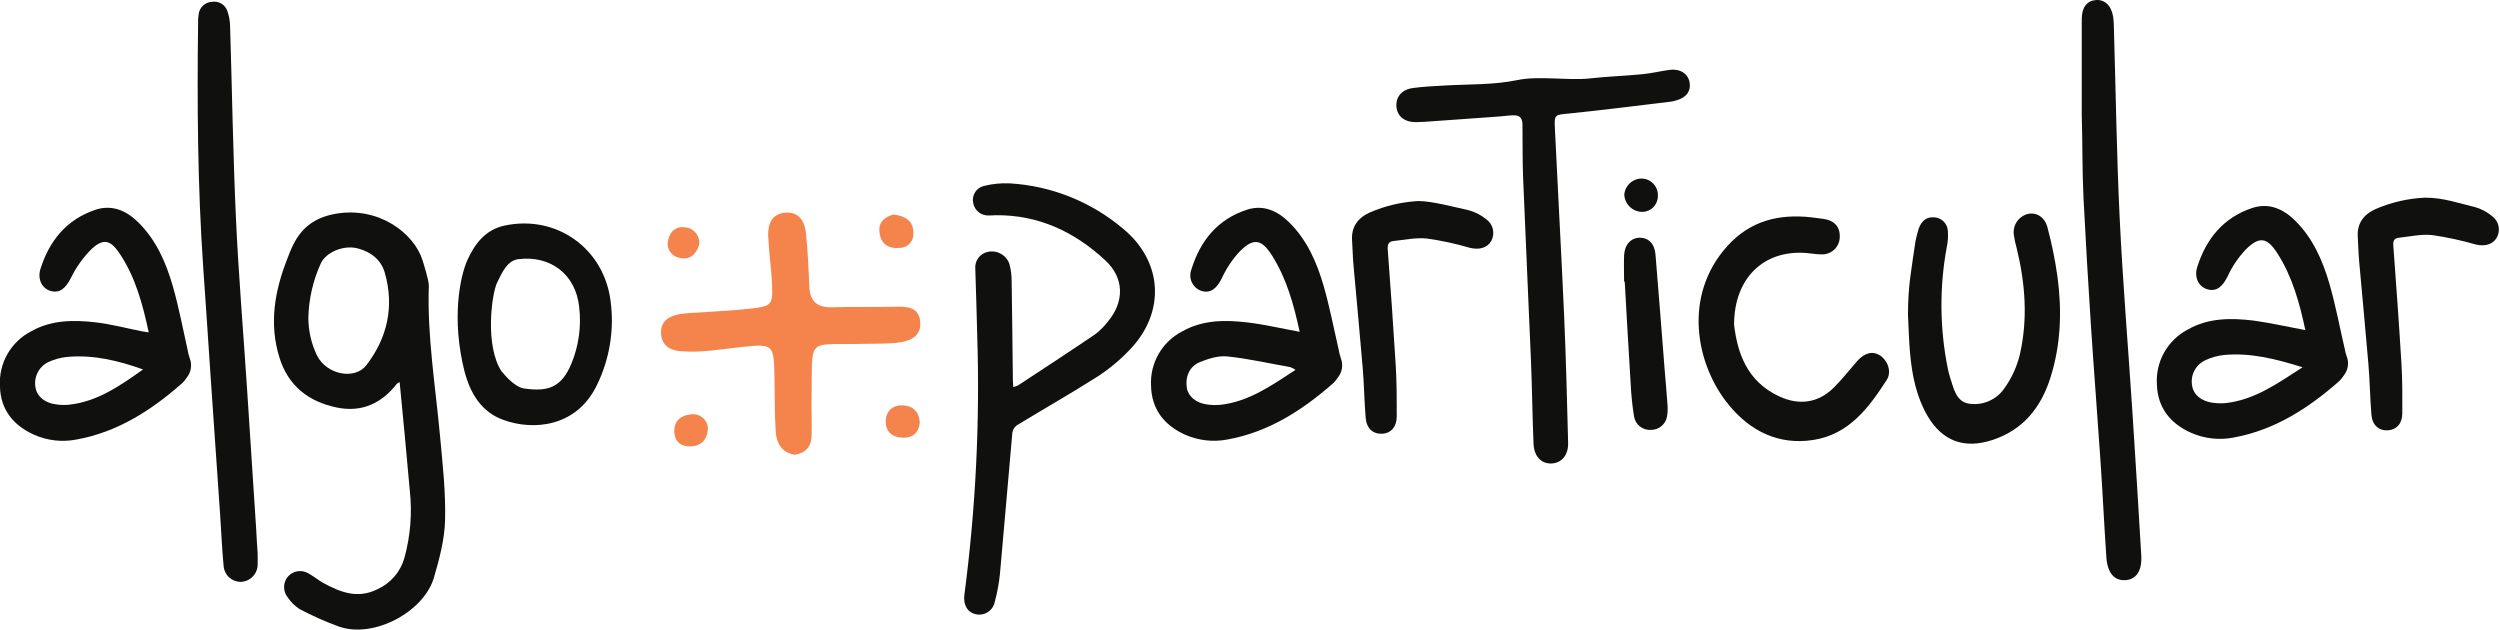 <svg width="1072" height="270" viewBox="0 0 1072 270" fill="none" xmlns="http://www.w3.org/2000/svg">
<g clip-path="url(#clip0_83_348)">
<path d="M171.368 163.849C170.651 164.247 170.38 164.311 170.252 164.486C163.667 172.922 155.217 176.949 144.47 174.753C132.257 172.254 123.567 165.425 119.805 153.265C115.34 138.828 117.748 124.837 123.137 111.116C123.982 108.984 124.731 106.835 125.832 104.75C129.61 97.253 135.302 93.178 144.008 91.65C162.328 88.467 177.491 99.895 181.19 111.61C181.572 112.835 183.948 120.38 183.884 122.513C183.135 144.128 186.707 165.393 188.668 186.802C189.8 198.819 191.139 210.9 190.852 222.933C190.661 231.226 188.428 239.614 186.069 247.668C181.923 262.089 160.558 273.963 145.347 268.679C139.581 266.578 133.966 264.084 128.542 261.214C126.518 259.938 124.785 258.251 123.456 256.264C122.393 254.999 121.81 253.402 121.81 251.751C121.81 250.101 122.393 248.503 123.456 247.239C124.546 245.996 126.044 245.183 127.682 244.947C129.319 244.71 130.987 245.066 132.385 245.949C134.505 247.095 136.371 248.703 138.475 249.881C145.873 253.94 153.319 256.916 161.85 252.666C164.663 251.386 167.16 249.506 169.166 247.157C171.171 244.808 172.636 242.049 173.457 239.073C176.013 229.718 176.781 219.966 175.721 210.327C174.398 194.967 172.867 179.607 171.368 163.849ZM132.225 136.249C132.228 141.808 133.476 147.295 135.876 152.31C139.926 160.682 152.124 163.07 157.114 156.575C166.139 144.797 169.136 131.427 165.006 116.974C163.412 111.339 159.011 107.997 153.415 106.516C147.42 104.925 139.671 108.108 137.471 113.138C134.185 120.412 132.401 128.272 132.225 136.249Z" fill="#10100F"/>
<path d="M63.777 142.521C61.162 130.328 58.021 118.645 51.165 108.522C47.306 102.76 44.15 102.155 39.111 106.931C35.578 110.499 32.649 114.617 30.438 119.123C28.126 123.627 25.654 125.856 21.732 124.773C18.097 123.739 15.944 119.807 17.347 115.319C21.142 103.254 28.508 94.165 40.785 89.995C47.944 87.575 54.147 90.249 59.297 95.343C67.013 102.967 71.223 112.645 74.125 122.8C76.707 131.841 78.461 141.12 80.502 150.272C80.683 151.353 80.95 152.417 81.299 153.456C81.879 154.86 82.066 156.395 81.842 157.897C81.617 159.4 80.989 160.813 80.024 161.987C79.507 162.803 78.897 163.556 78.206 164.232C64.957 175.915 50.431 185.29 32.702 188.489C26.581 189.669 20.245 188.935 14.557 186.388C5.628 182.377 0.207 175.533 -0.016 165.696C-0.333 160.87 0.773 156.057 3.164 151.851C5.555 147.645 9.128 144.23 13.441 142.027C22.115 137.141 31.601 137.141 41.04 138.223C47.737 139.003 54.306 140.77 60.955 142.091C61.736 142.25 62.549 142.346 63.777 142.521ZM61.401 158.438C50.798 154.65 40.195 152.071 29.05 153.026C26.168 153.281 23.351 154.035 20.727 155.254C18.702 156.237 17.065 157.867 16.077 159.887C15.088 161.906 14.806 164.198 15.274 166.396C15.896 169.994 19.213 172.763 23.948 173.384C25.859 173.67 27.797 173.718 29.72 173.527C41.933 172.174 51.595 165.298 61.353 158.422L61.401 158.438Z" fill="#10100F"/>
<path d="M110.477 237.163C110.477 239.312 110.573 240.76 110.477 242.209C110.438 244.108 109.673 245.921 108.34 247.276C107.006 248.631 105.204 249.426 103.302 249.499C101.455 249.53 99.664 248.861 98.291 247.626C96.918 246.392 96.066 244.683 95.904 242.846C95.203 235.635 94.916 228.377 94.421 221.135C93.05 201.239 91.679 181.342 90.308 161.446C89.24 145.768 88.251 130.074 87.119 114.395C84.743 79.76 84.504 45.061 84.935 10.33C84.884 8.882 84.969 7.433 85.19 6.001C85.381 4.605 86.054 3.32 87.094 2.366C88.133 1.413 89.473 0.852 90.882 0.78C92.283 0.548 93.721 0.824 94.937 1.556C96.153 2.288 97.067 3.43 97.515 4.775C98.226 6.825 98.613 8.973 98.663 11.142C99.508 38.583 99.922 66.04 101.166 93.449C102.282 117.961 104.355 142.425 105.949 166.922C107.257 186.945 108.559 206.969 109.856 226.992C110.015 230.637 110.27 234.25 110.477 237.163Z" fill="#10100F"/>
<path d="M200.403 111.546C203.591 104.559 208.088 98.526 216.347 96.728C238.669 91.953 259.045 106.58 261.836 129.198C263.453 141.495 261.406 153.995 255.952 165.139C247.199 183.252 228.576 184.733 215.821 180.037C206.429 176.679 201.758 168.72 199.302 159.743C193.403 136.791 197.293 118.534 200.403 111.546ZM215.151 159.297C216.873 161.494 221.098 166.062 224.574 166.555C235.209 168.147 240.741 165.982 244.951 156.098C248.173 148.36 249.343 139.923 248.347 131.602C246.88 117.738 236.165 109.413 222.278 111.132C217.606 111.721 215.47 116.433 213.142 121.24C210.814 126.047 207.833 148.458 215.151 159.361V159.297Z" fill="#10100F"/>
<path d="M434.495 165.982C435.202 165.802 435.89 165.557 436.552 165.25C447.553 158.008 458.603 150.798 469.509 143.412C471.638 141.81 473.532 139.919 475.137 137.793C482.168 129.326 482.105 119.234 474.021 111.705C460.851 99.433 445.321 92.064 426.89 92.287C425.917 92.287 424.945 92.43 423.988 92.398C422.4 92.466 420.843 91.952 419.609 90.952C418.375 89.952 417.551 88.536 417.291 86.97C416.962 85.4 417.261 83.762 418.125 82.409C418.989 81.055 420.35 80.093 421.915 79.728C425.562 78.819 429.322 78.449 433.076 78.63C450.893 79.712 467.883 86.512 481.515 98.017C498.702 112.135 499.85 133.973 484.448 149.954C480.369 154.264 475.799 158.084 470.832 161.335C459.416 168.609 447.617 175.294 436.058 182.345C435.537 182.721 435.096 183.195 434.759 183.742C434.423 184.288 434.197 184.895 434.097 185.528C432.279 205.632 430.637 225.735 428.803 245.838C428.401 249.925 427.66 253.971 426.587 257.935C426.43 258.838 426.091 259.7 425.59 260.468C425.089 261.236 424.438 261.895 423.674 262.404C422.911 262.913 422.052 263.262 421.149 263.429C420.246 263.597 419.319 263.58 418.423 263.378C414.852 262.614 412.923 259.32 413.544 254.895C418.373 218.187 420.212 181.149 419.045 144.144C418.822 134.483 418.503 124.821 418.2 115.144C418.073 113.502 418.55 111.87 419.543 110.554C420.535 109.238 421.974 108.329 423.589 107.997C425.51 107.578 427.519 107.882 429.229 108.852C430.939 109.821 432.23 111.387 432.853 113.249C433.478 115.586 433.794 117.994 433.794 120.412C434.017 134.196 434.144 147.996 434.304 161.796C434.272 163.133 434.399 164.423 434.495 165.982Z" fill="#10100F"/>
<path d="M642.694 49.963C632.076 50.664 621.457 51.555 610.806 52.239C609.61 52.239 608.399 52.383 607.187 52.383C602.244 52.383 599.103 49.852 598.784 45.698C598.465 41.543 601.096 38.36 605.911 37.739C610.105 37.15 614.888 36.943 619.113 36.689C629.859 36.036 640.319 36.498 650.746 34.317C659.85 32.423 672.638 34.603 681.455 33.648C690.272 32.693 695.167 32.678 704.08 31.834C708.034 31.468 711.94 30.513 715.894 29.956C720.279 29.351 723.866 31.547 724.504 35.336C725.142 39.124 723.005 41.957 718.653 43.087C717.96 43.306 717.251 43.471 716.532 43.581C702.007 45.316 687.498 47.178 672.941 48.658C666.69 49.279 666.451 48.929 666.738 55.136C668.014 82.068 669.545 108.984 670.724 135.915C671.506 153.917 671.952 171.919 672.414 189.937C672.542 195.206 669.576 198.58 665.255 198.74C660.935 198.899 657.81 195.699 657.586 190.367C657.076 178.525 656.98 166.667 656.486 154.84C655.418 128.752 654.174 102.665 653.122 76.577C652.803 68.73 652.931 60.867 652.835 53.004C652.42 48.085 648.817 49.55 642.694 49.963Z" fill="#10100F"/>
<path d="M557.297 142.282C554.81 130.726 551.749 119.568 545.467 109.604C541.018 102.553 537.574 101.869 531.707 107.71C528.509 111.117 525.887 115.02 523.942 119.266C521.726 123.754 519.047 125.935 515.157 124.741C514.261 124.434 513.435 123.95 512.731 123.317C512.026 122.685 511.457 121.917 511.057 121.06C510.656 120.202 510.433 119.273 510.401 118.328C510.368 117.382 510.527 116.44 510.868 115.557C514.663 103.206 522.156 93.942 534.784 89.899C541.688 87.687 547.667 90.345 552.642 95.199C560.422 102.776 564.648 112.453 567.581 122.608C570.18 131.633 571.934 140.913 574.055 150.081C574.266 151.262 574.559 152.427 574.932 153.567C575.472 154.923 575.647 156.397 575.437 157.841C575.227 159.286 574.64 160.649 573.736 161.796C573.154 162.709 572.469 163.553 571.695 164.311C558.509 175.867 544.111 185.21 526.509 188.425C520.275 189.656 513.812 188.922 508.014 186.324C499.101 182.265 493.792 175.373 493.568 165.473C493.3 160.718 494.411 155.987 496.77 151.848C499.129 147.709 502.634 144.337 506.866 142.139C515.747 137.077 525.457 137.125 535.135 138.287C542.421 139.162 549.612 140.865 557.297 142.282ZM555.528 158.597C554.822 158.117 554.062 157.721 553.263 157.419C544.271 155.827 535.31 153.774 526.238 152.835C522.38 152.437 518.075 153.806 514.376 155.334C509.943 157.148 508.11 161.844 508.939 166.476C509.576 170.057 512.925 172.843 517.66 173.447C519.572 173.72 521.51 173.763 523.432 173.575C535.581 172.174 545.291 165.266 555.528 158.597Z" fill="#10100F"/>
<path d="M988.54 141.55C986.037 129.93 982.991 118.677 976.566 108.665C972.181 101.821 968.849 101.168 963.045 106.93C959.823 110.316 957.183 114.21 955.232 118.454C953 122.975 950.449 125.171 946.495 124.041C942.876 123.006 940.739 119.059 942.174 114.491C945.985 102.458 953.335 93.353 965.644 89.215C972.803 86.811 978.989 89.501 984.139 94.595C991.777 102.139 995.954 111.705 998.856 121.654C1001.49 130.79 1003.24 140.181 1005.39 149.476C1005.58 150.557 1005.85 151.621 1006.21 152.66C1006.76 154.007 1006.96 155.477 1006.76 156.922C1006.57 158.367 1006 159.735 1005.11 160.889C1004.52 161.816 1003.83 162.671 1003.05 163.436C989.911 175.007 975.482 184.335 957.911 187.598C951.675 188.841 945.206 188.118 939.4 185.528C930.471 181.501 925.13 174.641 924.875 164.757C924.58 160.007 925.664 155.273 927.998 151.123C930.331 146.972 933.814 143.582 938.029 141.359C946.894 136.265 956.62 136.297 966.298 137.459C973.536 138.478 980.727 140.069 988.54 141.55ZM987.28 157.467C975.625 153.822 964.958 151.211 953.877 152.198C950.965 152.475 948.125 153.268 945.491 154.538C943.464 155.518 941.825 157.148 940.836 159.169C939.847 161.189 939.566 163.481 940.038 165.68C940.644 169.277 943.976 172.047 948.711 172.683C950.622 172.97 952.561 173.018 954.483 172.827C966.728 171.442 976.39 164.566 987.217 157.578L987.28 157.467Z" fill="#10100F"/>
<path d="M892.652 49.231C892.652 35.575 892.652 21.907 892.652 8.229C892.652 3.263 894.772 0.414 898.551 0.032C902.33 -0.35 905.311 2.213 906.108 7.115C906.311 8.55 906.417 9.996 906.427 11.444C907.241 38.885 907.607 66.342 908.931 93.767C910.254 121.192 912.55 148.76 914.352 176.265C915.691 196.893 916.966 217.527 918.178 238.166C918.561 244.979 915.898 248.624 911.083 248.783C906.523 248.942 903.669 245.599 903.207 238.962C902.25 224.971 901.612 210.964 900.64 196.973C899.364 177.873 897.849 158.884 896.606 139.815C895.415 121.606 894.352 103.381 893.417 85.14C892.827 73.186 893.018 61.265 892.652 49.231C892.524 49.247 892.779 49.231 892.652 49.231Z" fill="#10100F"/>
<path d="M821.349 103.461C821.461 102.617 822.433 98.876 822.72 98.081C823.884 94.897 825.909 92.876 829.513 93.194C831.057 93.302 832.504 93.985 833.568 95.108C834.631 96.232 835.232 97.713 835.252 99.258C835.406 101.536 835.239 103.824 834.758 106.055C831.597 123.228 831.749 140.844 835.205 157.96C835.455 159.268 835.785 160.56 836.193 161.828C837.708 166.412 838.696 172.126 844.165 173.066C847.077 173.538 850.064 173.173 852.775 172.011C855.486 170.85 857.809 168.941 859.472 166.508C862.566 162.196 864.807 157.334 866.073 152.182C869.628 136.838 868.448 121.447 864.701 106.214C864.199 104.476 863.821 102.705 863.569 100.914C863.232 98.922 863.654 96.877 864.752 95.18C865.85 93.483 867.544 92.258 869.501 91.746C873.12 90.934 876.739 92.924 877.935 97.444C879.812 104.442 881.255 111.549 882.256 118.725C884.217 133.369 883.707 147.964 879.163 162.146C875.113 174.785 867.555 184.287 854.417 188.648C842.427 192.612 832.941 189.269 826.531 178.366C821.748 170.137 819.914 161 819.053 151.673C818.543 146.15 818.431 140.531 818.144 135.024C818.097 122.561 819.739 114.969 821.349 103.461Z" fill="#10100F"/>
<path d="M743.573 139.258C744.992 151.164 748.994 163.579 763.073 170.041C771.667 173.973 779.783 172.747 786.447 166.094C789.939 162.592 793.016 158.661 796.253 154.952C799.49 151.243 802.949 150.4 806.122 152.389C809.295 154.379 811.352 159.297 809.024 162.926C801.323 174.848 792.857 186.293 777.455 188.664C762.499 190.972 750.35 184.701 741.277 173.591C727.135 156.369 721.475 126.811 740.655 105.546C750.509 94.611 762.866 91.602 776.897 93.21C778.571 93.401 780.261 93.624 781.935 93.863C786.718 94.547 789.19 97.46 788.871 101.964C788.818 102.966 788.566 103.947 788.128 104.849C787.69 105.752 787.075 106.557 786.32 107.219C785.566 107.881 784.686 108.385 783.733 108.701C782.78 109.018 781.773 109.141 780.771 109.063C778.714 109.063 776.673 108.65 774.617 108.49C756.52 107.026 743.573 119.027 743.573 139.258Z" fill="#10100F"/>
<path d="M608.159 86.207C613.851 86.207 622.684 88.562 629.859 90.17C632.535 90.909 635.031 92.187 637.194 93.926C638.664 94.934 639.709 96.45 640.127 98.18C640.545 99.911 640.306 101.735 639.458 103.301C637.784 106.326 634.228 107.265 630.21 106.246C624.203 104.48 618.075 103.156 611.874 102.283C607.187 101.789 602.308 102.856 597.525 103.349C595.468 103.556 594.91 104.782 595.053 106.899C596.297 123.532 597.493 140.165 598.497 156.814C598.928 164.041 598.944 171.315 598.928 178.557C598.928 183.093 596.377 185.847 592.55 185.99C588.723 186.133 585.981 183.714 585.598 179.194C585.008 172.095 584.929 164.868 584.339 157.849C583.111 143.046 581.66 128.259 580.353 113.456C580.05 110.082 580.018 106.692 579.779 103.317C579.316 97.317 582.202 93.417 587.48 91.061C594.032 88.238 601.033 86.594 608.159 86.207Z" fill="#10100F"/>
<path d="M1039.91 84.758C1047.88 84.758 1054.26 87.162 1061.23 88.785C1063.9 89.534 1066.39 90.836 1068.53 92.605C1069.98 93.643 1070.99 95.185 1071.37 96.928C1071.74 98.671 1071.44 100.49 1070.54 102.028C1068.83 104.877 1065.41 105.784 1061.56 104.829C1055.44 103.059 1049.19 101.713 1042.88 100.802C1038.19 100.309 1033.31 101.439 1028.53 101.964C1026.61 102.171 1026.1 103.333 1026.25 105.291C1027.49 122.163 1028.74 139.035 1029.74 155.923C1030.17 163.022 1030.15 170.248 1030.11 177.299C1030.11 181.629 1027.57 184.303 1023.97 184.526C1020.11 184.765 1017.26 182.361 1016.87 177.904C1016.27 170.678 1016.19 163.42 1015.58 156.194C1014.34 141.391 1012.89 126.604 1011.58 111.801C1011.29 108.443 1011.24 105.052 1011.02 101.662C1010.64 95.82 1013.46 92 1018.59 89.676C1025.34 86.738 1032.56 85.07 1039.91 84.758Z" fill="#10100F"/>
<path d="M696.41 120.762C696.41 117.022 696.267 113.265 696.41 109.525C696.618 104.909 699.344 101.964 703.107 101.932C706.87 101.901 709.485 104.511 709.867 109.047C711.254 125.665 712.53 142.298 713.837 158.915C714.204 163.499 714.651 168.068 714.954 172.652C715.169 174.568 715.137 176.505 714.858 178.414C714.615 180.051 713.793 181.547 712.542 182.633C711.29 183.719 709.692 184.322 708.034 184.335C706.314 184.474 704.605 183.964 703.244 182.906C701.883 181.848 700.969 180.319 700.683 178.621C699.936 173.972 699.451 169.285 699.233 164.582C698.308 149.986 697.527 135.374 696.681 120.762H696.41Z" fill="#10100F"/>
<path d="M704.048 76.561C704.987 76.591 705.911 76.808 706.766 77.199C707.621 77.59 708.389 78.147 709.026 78.838C709.662 79.528 710.155 80.338 710.475 81.221C710.794 82.103 710.935 83.041 710.888 83.978C710.926 85.753 710.261 87.472 709.037 88.759C707.813 90.047 706.128 90.8 704.351 90.854C702.335 90.877 700.39 90.118 698.923 88.738C697.457 87.357 696.585 85.463 696.49 83.453C696.65 81.566 697.517 79.808 698.918 78.531C700.319 77.253 702.15 76.55 704.048 76.561Z" fill="#10100F"/>
<path d="M340.823 194.999C335.163 194.124 332.947 190.001 332.628 185.051C332.118 177.092 332.261 169.038 332.086 161.032C331.799 147.789 331.464 147.391 318.437 148.744C309.525 149.667 300.676 151.387 291.667 150.575C286.884 150.161 283.52 147.773 283.44 142.616C283.36 137.459 287.187 135.406 291.699 134.658C294.489 134.212 297.343 134.164 300.165 133.973C307.213 133.464 314.308 133.193 321.339 132.382C331.113 131.331 331.512 130.79 331.001 121.017C330.667 114.427 329.694 107.885 329.407 101.312C329.168 96.154 330.89 91.618 336.837 91.188C342.784 90.759 345.112 95.088 345.622 100.182C346.356 107.678 346.754 115.207 347.025 122.736C347.264 129.23 350.374 131.936 356.815 131.761C365.776 131.49 374.736 131.761 383.713 131.522C388.703 131.411 393.933 131.522 394.571 137.73C395.272 144.447 389.947 146.404 384.462 146.993C379.791 147.487 375.039 147.328 370.32 147.439C345.192 148.012 348.524 144.033 347.998 170.439C347.886 176.09 348.221 181.756 347.998 187.391C347.727 191.736 345.24 194.362 340.823 194.999Z" fill="#F4844C"/>
<path d="M383.059 91.984C388.257 92.605 391.573 94.642 391.653 99.816C391.728 100.628 391.634 101.448 391.378 102.223C391.122 102.998 390.709 103.712 390.164 104.321C389.62 104.93 388.956 105.421 388.214 105.763C387.472 106.105 386.667 106.291 385.849 106.31C381.066 106.755 377.638 104.718 377.112 99.545C376.554 94.929 379.631 93.051 383.059 91.984Z" fill="#F4844C"/>
<path d="M303.577 183.698C303.306 188.473 300.771 191.084 296.546 191.386C292.321 191.688 289.26 189.571 289.132 185.019C289.004 180.467 291.986 178.095 296.068 177.713C296.963 177.551 297.883 177.582 298.766 177.805C299.649 178.027 300.473 178.435 301.185 179.002C301.896 179.569 302.478 180.281 302.891 181.091C303.303 181.901 303.537 182.79 303.577 183.698Z" fill="#F4844C"/>
<path d="M394.411 181.183C393.981 185.704 391.223 187.884 386.854 187.677C382.485 187.47 379.663 184.971 379.807 180.499C379.95 176.026 382.995 173.575 387.284 173.814C391.573 174.052 394.14 176.679 394.411 181.183Z" fill="#F4844C"/>
<path d="M299.751 105.259C298.156 109.636 295.271 111.722 290.997 110.464C290.184 110.276 289.417 109.922 288.746 109.426C288.075 108.929 287.513 108.3 287.096 107.577C286.679 106.855 286.415 106.054 286.321 105.226C286.227 104.397 286.304 103.558 286.549 102.76C287.362 99.083 289.929 96.935 293.66 97.476C294.594 97.532 295.505 97.786 296.333 98.221C297.161 98.655 297.887 99.261 298.463 99.997C299.039 100.733 299.452 101.583 299.674 102.49C299.896 103.397 299.922 104.341 299.751 105.259Z" fill="#F4844C"/>
</g>
<defs>
<clipPath id="clip0_83_348">
<rect width="1071.53" height="270" fill="white"/>
</clipPath>
</defs>
</svg>

